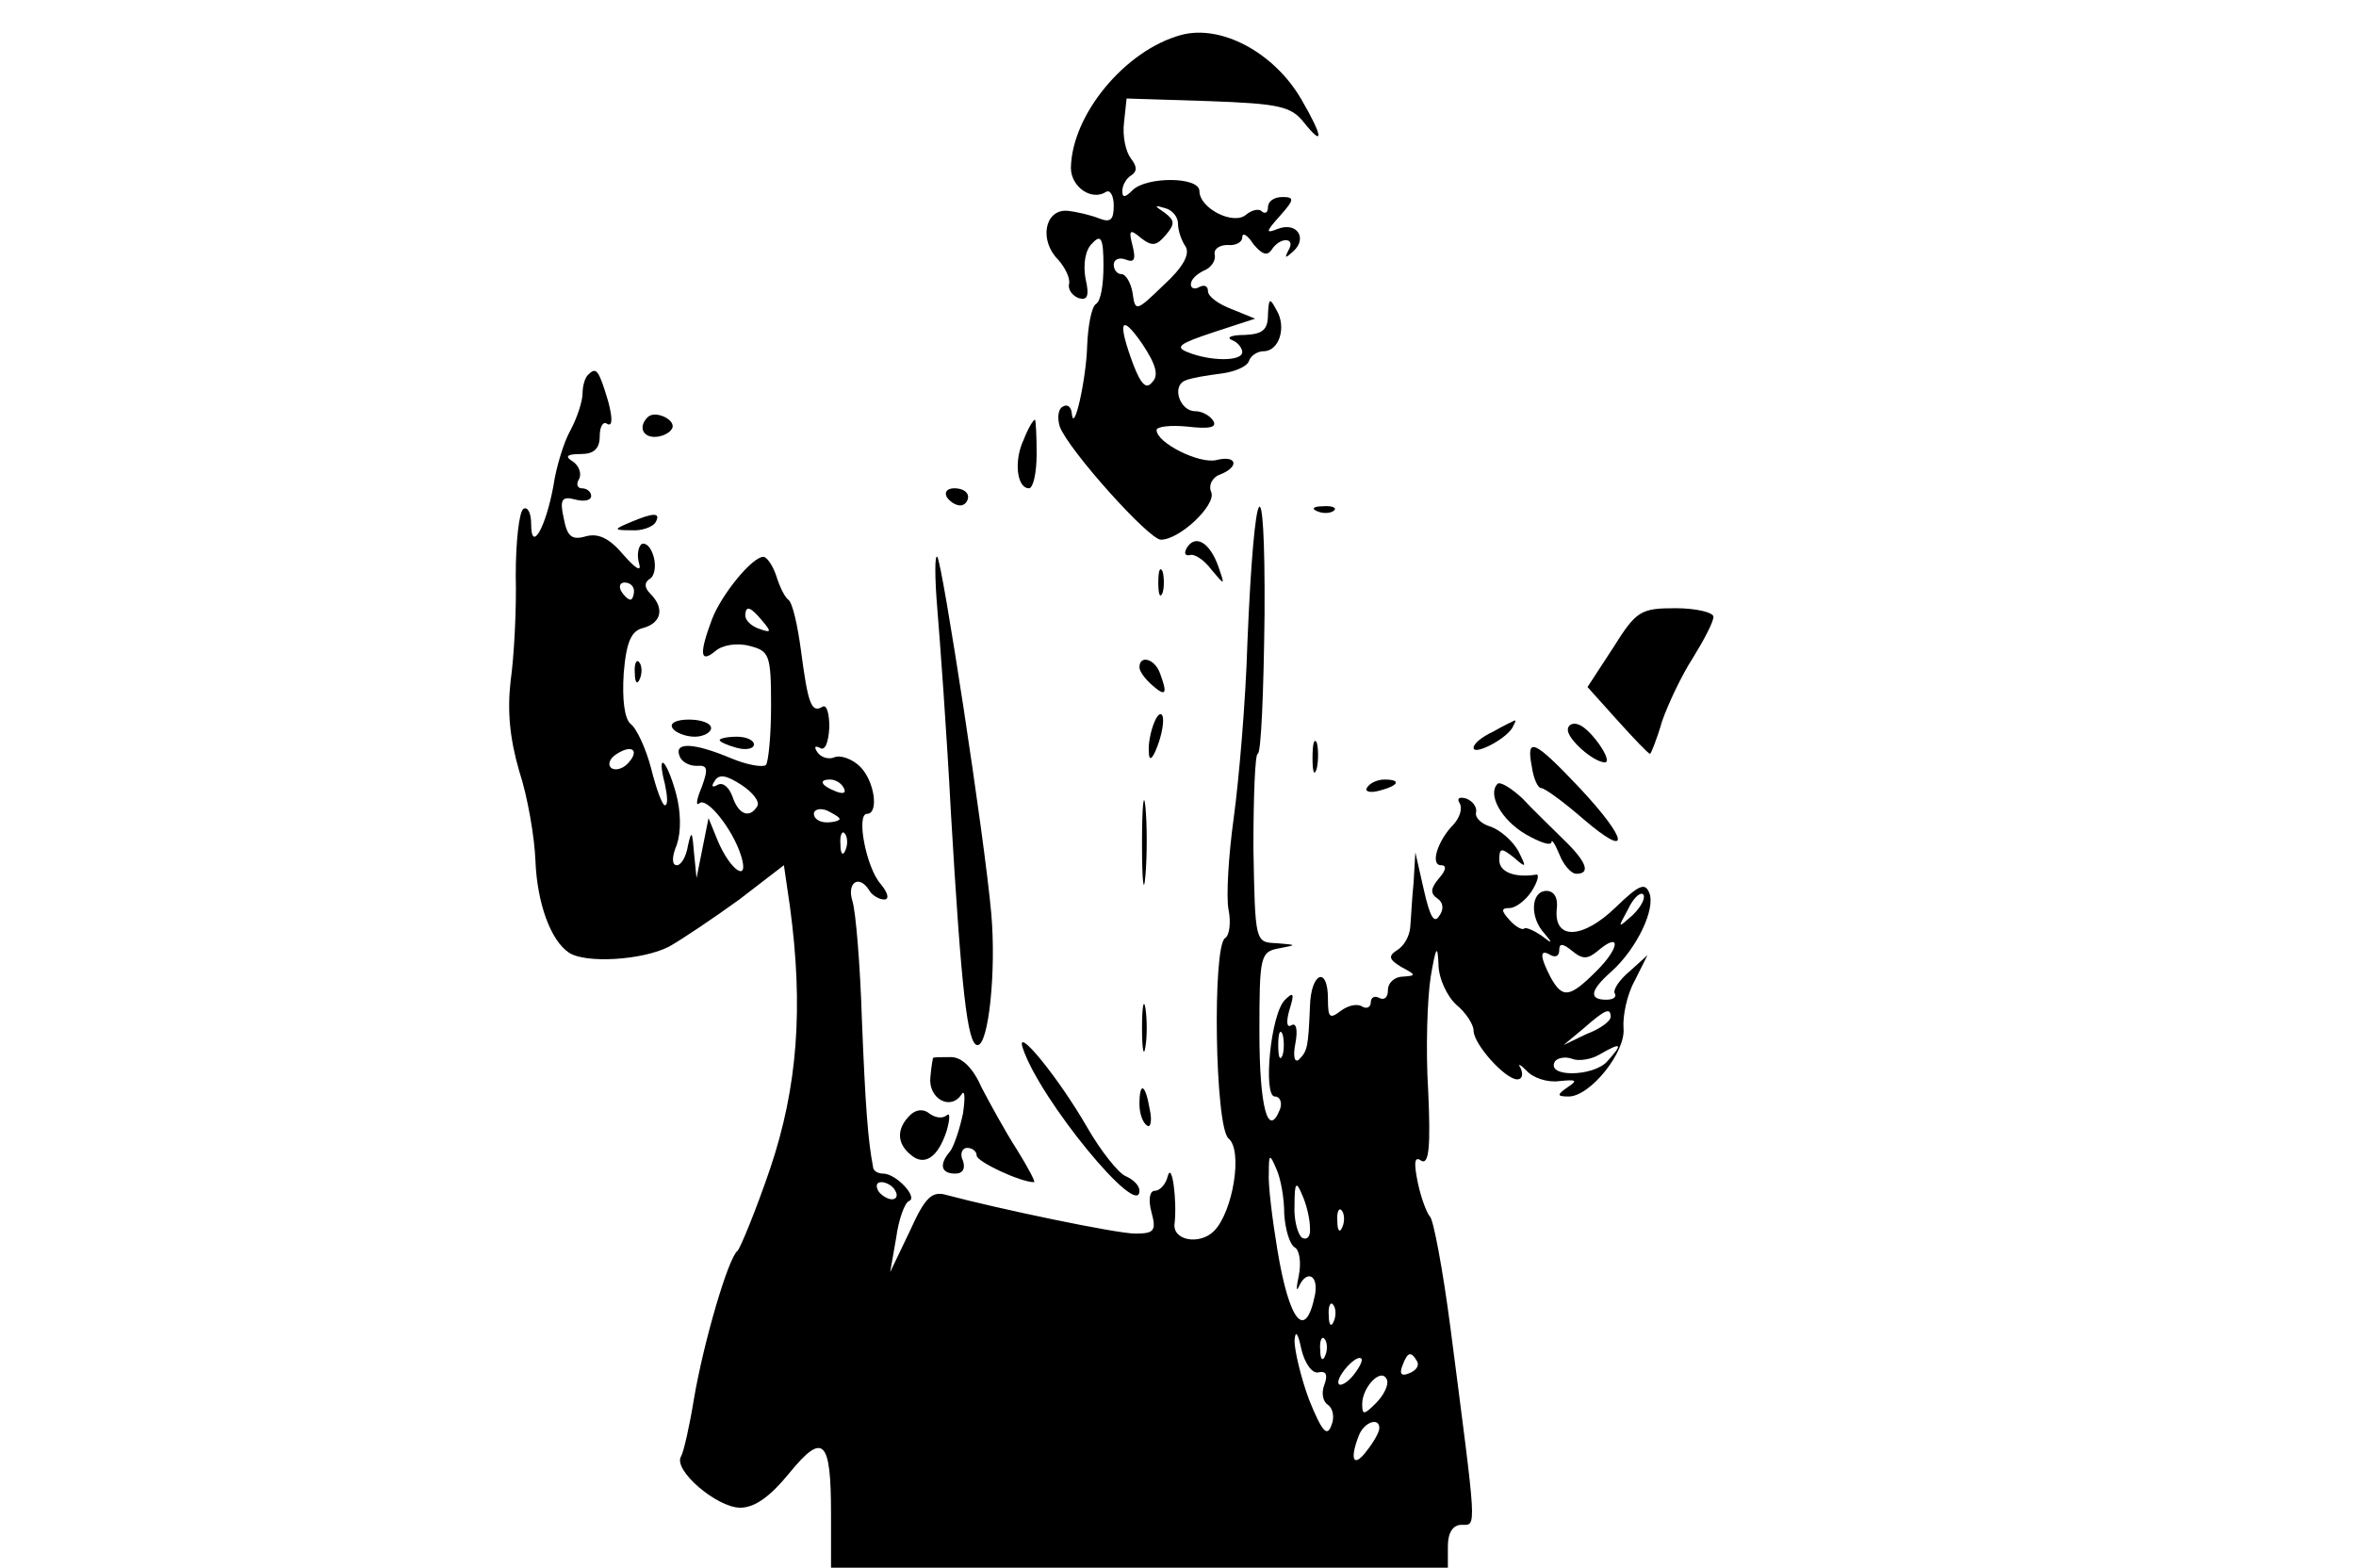 <?xml version="1.0" standalone="no"?>
<!DOCTYPE svg PUBLIC "-//W3C//DTD SVG 20010904//EN"
 "http://www.w3.org/TR/2001/REC-SVG-20010904/DTD/svg10.dtd">
<svg version="1.0" xmlns="http://www.w3.org/2000/svg"
 width="275pt" height="183pt" viewBox="0 0 275 183"
 preserveAspectRatio="xMidYMid meet">

<g transform="translate(0,183) scale(0.1,-0.1)"
fill="#000000" stroke="none">
<path d="M1378 1789 c-65 -18 -127 -93 -128 -155 0 -22 24 -39 41 -28 5 3 9
-5 9 -16 0 -17 -4 -20 -17 -15 -10 4 -27 8 -38 9 -26 1 -32 -35 -10 -57 8 -9
14 -21 13 -28 -2 -6 3 -14 11 -17 10 -3 13 2 8 23 -3 17 0 34 8 41 10 11 13 6
13 -26 0 -22 -3 -42 -9 -45 -5 -4 -9 -25 -10 -48 -1 -40 -16 -106 -18 -79 -1
7 -5 11 -11 7 -5 -3 -6 -13 -3 -23 10 -27 104 -132 118 -132 22 0 64 40 59 55
-4 8 1 18 10 21 23 9 20 23 -4 17 -20 -5 -70 20 -70 35 0 4 16 6 36 4 26 -3
35 -1 30 7 -4 6 -13 11 -21 11 -18 0 -28 30 -11 36 7 3 26 6 42 8 15 2 30 8
32 15 2 6 10 11 17 11 18 0 27 28 15 48 -8 15 -9 14 -10 -5 0 -18 -6 -23 -27
-24 -16 0 -22 -3 -15 -6 6 -2 12 -9 12 -14 0 -11 -37 -11 -64 0 -15 6 -9 10
30 23 l49 16 -27 11 c-16 6 -28 15 -28 21 0 6 -4 8 -10 5 -5 -3 -10 -2 -10 3
0 6 7 12 15 16 8 3 14 11 13 18 -2 7 5 12 15 12 9 -1 17 3 17 9 0 6 6 3 13 -8
10 -12 16 -14 21 -7 10 16 29 15 20 0 -5 -10 -4 -10 6 -1 16 15 4 34 -18 26
-15 -6 -15 -4 2 15 17 19 17 22 3 22 -10 0 -17 -5 -17 -12 0 -6 -3 -8 -7 -5
-3 4 -12 2 -19 -4 -15 -12 -54 8 -54 28 0 17 -62 17 -78 1 -9 -9 -12 -9 -12
-1 0 7 5 15 10 18 8 5 7 11 0 20 -6 8 -10 26 -8 42 l3 28 95 -3 c83 -3 97 -6
112 -25 24 -30 22 -16 -3 27 -32 55 -94 88 -141 75z m-3 -220 c0 -8 4 -20 9
-27 5 -9 -3 -24 -26 -45 -32 -31 -33 -31 -36 -9 -2 12 -8 22 -13 22 -5 0 -9 5
-9 11 0 6 6 9 14 6 10 -4 12 0 8 16 -5 19 -3 20 10 9 13 -10 18 -9 29 4 11 13
10 17 -2 26 -12 8 -12 9 1 5 8 -2 15 -10 15 -18z m-30 -185 c-7 -9 -13 -3 -22
20 -19 51 -15 61 10 25 16 -24 20 -37 12 -45z"/>
<path d="M687 1393 c-4 -3 -7 -13 -7 -22 0 -9 -6 -28 -14 -43 -8 -14 -17 -44
-20 -65 -9 -49 -26 -79 -26 -45 0 13 -4 21 -9 18 -5 -3 -9 -38 -9 -78 1 -40
-2 -95 -6 -123 -4 -35 -1 -67 10 -105 10 -30 18 -78 19 -105 2 -50 18 -93 39
-107 19 -13 86 -9 117 7 16 9 53 34 82 55 l52 40 7 -48 c16 -118 9 -211 -23
-306 -17 -50 -35 -93 -38 -96 -11 -8 -40 -108 -51 -173 -5 -31 -12 -62 -15
-67 -10 -16 42 -60 69 -60 17 0 35 13 57 40 40 49 49 40 49 -47 l0 -63 360 0
360 0 0 25 c0 16 6 25 16 25 18 0 18 -10 -13 230 -9 69 -20 127 -24 130 -3 3
-10 20 -14 39 -5 24 -4 32 4 26 9 -5 11 17 8 82 -3 48 -1 108 3 133 6 35 8 38
9 15 0 -17 10 -38 21 -48 11 -9 20 -23 20 -30 0 -16 37 -57 51 -57 6 0 7 6 4
13 -4 6 -1 5 7 -3 7 -8 24 -14 38 -12 20 2 22 1 10 -7 -13 -9 -13 -11 1 -11
25 0 67 52 64 80 -1 14 4 39 13 55 l15 30 -21 -19 c-12 -10 -20 -22 -17 -26 2
-4 -2 -7 -10 -7 -21 0 -19 11 6 33 29 26 52 73 44 92 -5 12 -12 9 -39 -17 -38
-37 -72 -39 -69 -3 2 14 -3 22 -12 22 -18 0 -20 -31 -2 -50 10 -12 9 -12 -4
-2 -9 6 -18 10 -20 8 -2 -2 -10 2 -17 10 -10 11 -10 14 0 14 7 0 19 9 26 20 7
11 9 20 5 19 -25 -4 -43 3 -43 17 0 14 2 15 17 3 15 -13 15 -12 5 8 -7 12 -21
24 -32 28 -11 3 -19 11 -17 17 1 6 -4 13 -12 16 -8 2 -11 0 -7 -6 3 -6 0 -16
-7 -24 -19 -19 -28 -48 -15 -48 7 0 6 -6 -3 -16 -9 -11 -10 -17 -1 -23 6 -4 8
-12 2 -20 -6 -10 -11 -1 -18 30 l-10 44 -2 -35 c-2 -19 -3 -43 -4 -53 -1 -10
-7 -21 -15 -26 -11 -7 -10 -11 5 -20 17 -9 17 -10 2 -11 -10 0 -18 -7 -18 -16
0 -8 -4 -12 -10 -9 -5 3 -10 1 -10 -5 0 -6 -5 -8 -10 -5 -6 4 -17 1 -25 -5
-13 -10 -15 -8 -15 14 0 39 -20 31 -21 -9 -2 -48 -3 -52 -13 -62 -5 -4 -7 4
-4 19 3 16 1 25 -5 21 -5 -3 -6 4 -2 18 6 19 5 22 -5 12 -17 -16 -26 -113 -12
-113 6 0 9 -7 6 -15 -14 -35 -24 3 -24 90 0 89 1 94 23 98 21 4 21 4 -3 6 -25
1 -25 1 -27 111 0 61 2 110 5 110 4 0 7 73 8 163 1 182 -12 162 -20 -33 -2
-69 -10 -161 -16 -205 -6 -43 -9 -92 -6 -107 3 -15 1 -30 -4 -33 -15 -9 -12
-221 4 -234 17 -14 5 -86 -17 -108 -17 -17 -49 -11 -46 9 3 26 -3 73 -8 55 -2
-9 -9 -17 -15 -17 -6 0 -8 -10 -4 -25 6 -22 3 -25 -19 -25 -22 0 -160 29 -220
45 -17 5 -25 -2 -43 -42 l-23 -48 7 40 c3 22 10 41 15 43 11 4 -15 32 -30 32
-6 0 -12 3 -12 8 -6 31 -9 72 -13 172 -2 63 -7 125 -11 138 -7 22 8 32 20 12
3 -5 11 -10 17 -10 6 0 5 7 -4 18 -17 19 -29 82 -16 82 14 0 9 38 -8 55 -9 9
-23 14 -30 11 -7 -3 -16 0 -20 6 -4 6 -3 8 3 5 6 -4 10 6 11 24 0 16 -3 27 -8
24 -13 -8 -17 4 -25 65 -4 30 -10 57 -15 60 -4 3 -10 15 -14 28 -4 12 -11 22
-15 22 -13 0 -49 -44 -60 -73 -15 -40 -14 -52 4 -37 8 7 25 10 40 6 23 -6 25
-10 25 -70 0 -34 -3 -65 -6 -69 -4 -3 -22 0 -41 8 -43 18 -66 19 -60 3 2 -7
11 -12 20 -12 13 1 14 -3 6 -25 -6 -14 -7 -22 -3 -19 8 9 39 -29 49 -61 10
-32 -12 -18 -27 17 l-11 27 -7 -35 -7 -35 -3 30 c-2 25 -3 26 -7 8 -2 -13 -8
-23 -13 -23 -6 0 -6 10 0 24 5 15 5 38 -1 60 -11 40 -23 50 -13 11 3 -14 4
-25 0 -25 -3 0 -10 19 -16 43 -6 23 -17 47 -24 52 -7 6 -10 28 -8 59 3 37 9
50 23 53 21 6 25 23 8 40 -7 7 -7 13 -1 17 6 3 8 15 5 26 -3 11 -9 17 -14 15
-4 -3 -6 -13 -3 -23 3 -10 -4 -6 -18 10 -16 19 -29 26 -44 22 -17 -5 -22 0
-26 21 -5 22 -2 26 13 22 11 -3 19 -1 19 4 0 5 -5 9 -11 9 -5 0 -7 5 -3 11 3
6 0 15 -7 20 -10 6 -8 9 9 9 15 0 22 6 22 21 0 11 4 18 9 14 6 -3 6 7 1 26
-11 37 -14 41 -23 32z m53 -253 c0 -5 -2 -10 -4 -10 -3 0 -8 5 -11 10 -3 6 -1
10 4 10 6 0 11 -4 11 -10z m150 -35 c11 -13 10 -14 -4 -9 -9 3 -16 10 -16 15
0 13 6 11 20 -6z m-158 -167 c-6 -6 -15 -8 -19 -4 -4 4 -1 11 7 16 19 12 27 3
12 -12z m152 -49 c-9 -15 -22 -10 -29 11 -4 11 -11 17 -17 14 -7 -4 -8 -2 -4
4 5 9 14 7 31 -4 14 -9 22 -20 19 -25z m101 21 c3 -6 -1 -7 -9 -4 -18 7 -21
14 -7 14 6 0 13 -4 16 -10z m-5 -36 c0 -2 -7 -4 -15 -4 -8 0 -15 4 -15 10 0 5
7 7 15 4 8 -4 15 -8 15 -10z m7 -36 c-3 -8 -6 -5 -6 6 -1 11 2 17 5 13 3 -3 4
-12 1 -19z m919 -76 c-18 -16 -18 -16 -6 6 6 13 14 21 18 18 3 -4 -2 -14 -12
-24z m-41 -42 c27 23 26 4 -1 -23 -32 -32 -40 -33 -54 -8 -13 25 -13 34 0 26
6 -3 10 -1 10 6 0 8 4 8 15 -1 12 -10 18 -10 30 0z m15 -77 c0 -5 -12 -14 -28
-20 l-27 -13 24 20 c25 22 31 24 31 13z m-383 -45 c-3 -7 -5 -2 -5 12 0 14 2
19 5 13 2 -7 2 -19 0 -25z m379 -7 c-16 -18 -72 -19 -61 0 3 4 12 6 20 3 7 -3
22 -1 32 5 26 15 28 13 9 -8z m-377 -178 c1 -17 6 -35 12 -39 6 -3 8 -18 5
-33 -3 -14 -3 -20 0 -13 9 20 23 14 19 -9 -11 -55 -30 -33 -44 52 -6 36 -11
77 -10 90 0 22 1 23 9 4 5 -11 9 -34 9 -52z m-454 27 c3 -5 2 -10 -4 -10 -5 0
-13 5 -16 10 -3 6 -2 10 4 10 5 0 13 -4 16 -10z m484 -43 c1 -10 -3 -15 -9
-12 -5 3 -10 21 -9 38 0 27 2 29 9 12 5 -11 9 -28 9 -38z m38 1 c-3 -8 -6 -5
-6 6 -1 11 2 17 5 13 3 -3 4 -12 1 -19z m-10 -110 c-3 -8 -6 -5 -6 6 -1 11 2
17 5 13 3 -3 4 -12 1 -19z m-18 -60 c9 2 11 -3 7 -14 -4 -10 -2 -20 4 -24 6
-4 8 -15 4 -24 -5 -14 -11 -7 -26 30 -10 27 -17 58 -17 69 1 13 4 9 8 -10 4
-17 13 -29 20 -27z m8 20 c-3 -8 -6 -5 -6 6 -1 11 2 17 5 13 3 -3 4 -12 1 -19z
m33 -23 c-7 -9 -15 -13 -17 -11 -6 6 20 36 26 30 2 -2 -2 -10 -9 -19z m74 16
c3 -5 -1 -11 -9 -14 -9 -4 -12 -1 -8 9 6 16 10 17 17 5z m-48 -49 c-14 -14
-16 -14 -16 -1 0 20 23 44 29 28 2 -6 -4 -18 -13 -27z m4 -29 c0 -5 -7 -17
-15 -27 -15 -20 -20 -10 -9 18 6 16 24 22 24 9z"/>
<path d="M756 1343 c-11 -11 -6 -23 8 -23 8 0 17 4 20 9 7 10 -19 23 -28 14z"/>
<path d="M1195 1317 c-12 -25 -8 -57 6 -57 5 0 9 18 9 40 0 22 -1 40 -2 40 -2
0 -8 -10 -13 -23z"/>
<path d="M1105 1250 c3 -5 10 -10 16 -10 5 0 9 5 9 10 0 6 -7 10 -16 10 -8 0
-12 -4 -9 -10z"/>
<path d="M1538 1233 c7 -3 16 -2 19 1 4 3 -2 6 -13 5 -11 0 -14 -3 -6 -6z"/>
<path d="M735 1220 c-19 -8 -19 -9 2 -9 12 -1 25 4 28 9 7 12 -2 12 -30 0z"/>
<path d="M1385 1190 c-3 -6 -2 -9 4 -8 5 2 17 -6 25 -17 16 -19 16 -19 8 4
-10 28 -27 38 -37 21z"/>
<path d="M1094 1120 c3 -36 11 -144 16 -240 12 -203 19 -270 31 -270 13 0 22
87 16 154 -8 90 -57 409 -63 416 -3 3 -3 -24 0 -60z"/>
<path d="M1352 1150 c0 -14 2 -19 5 -12 2 6 2 18 0 25 -3 6 -5 1 -5 -13z"/>
<path d="M1883 1074 l-30 -46 35 -39 c19 -21 36 -39 38 -39 1 0 8 17 14 38 7
20 23 54 36 74 13 21 24 42 24 48 0 5 -20 10 -44 10 -41 0 -46 -3 -73 -46z"/>
<path d="M741 1044 c0 -11 3 -14 6 -6 3 7 2 16 -1 19 -3 4 -6 -2 -5 -13z"/>
<path d="M1330 1051 c0 -5 7 -14 15 -21 16 -14 18 -10 9 14 -6 17 -24 22 -24
7z"/>
<path d="M1347 986 c-4 -10 -7 -25 -6 -34 0 -11 4 -9 10 7 5 13 8 29 6 35 -2
5 -6 2 -10 -8z"/>
<path d="M785 980 c3 -5 15 -10 26 -10 10 0 19 5 19 10 0 6 -12 10 -26 10 -14
0 -23 -4 -19 -10z"/>
<path d="M1743 976 c-13 -6 -23 -14 -23 -19 0 -9 36 9 45 23 3 6 5 9 3 9 -2
-1 -13 -6 -25 -13z"/>
<path d="M1830 978 c0 -11 29 -37 43 -38 11 0 -16 39 -30 44 -7 3 -13 0 -13
-6z"/>
<path d="M840 966 c0 -2 9 -6 20 -9 11 -3 20 -1 20 4 0 5 -9 9 -20 9 -11 0
-20 -2 -20 -4z"/>
<path d="M1532 945 c0 -16 2 -22 5 -12 2 9 2 23 0 30 -3 6 -5 -1 -5 -18z"/>
<path d="M1788 935 c2 -14 7 -25 11 -25 4 0 26 -16 49 -36 56 -48 53 -25 -4
36 -53 56 -63 61 -56 25z"/>
<path d="M1333 845 c0 -44 2 -61 4 -37 2 23 2 59 0 80 -2 20 -4 1 -4 -43z"/>
<path d="M1596 911 c-4 -5 3 -7 14 -4 23 6 26 13 6 13 -8 0 -17 -4 -20 -9z"/>
<path d="M1748 915 c-12 -12 4 -42 33 -59 16 -9 29 -14 30 -9 0 4 4 -2 9 -14
5 -13 14 -23 20 -23 17 0 12 14 -15 40 -14 14 -36 35 -48 48 -13 12 -26 20
-29 17z"/>
<path d="M1333 630 c0 -25 2 -35 4 -22 2 12 2 32 0 45 -2 12 -4 2 -4 -23z"/>
<path d="M1194 606 c20 -60 136 -201 136 -166 0 6 -7 13 -16 17 -8 3 -29 29
-45 57 -34 59 -85 121 -75 92z"/>
<path d="M1089 595 c0 0 -2 -10 -3 -22 -3 -25 23 -40 36 -21 4 7 5 -2 2 -22
-4 -19 -11 -39 -15 -44 -13 -15 -11 -26 6 -26 9 0 12 6 9 15 -4 8 -1 15 5 15
6 0 11 -4 11 -9 0 -7 51 -31 67 -31 2 0 -7 17 -20 38 -13 20 -31 53 -41 72
-10 23 -23 36 -36 36 -11 0 -20 0 -21 -1z"/>
<path d="M1330 541 c0 -11 4 -22 9 -25 4 -3 6 6 3 19 -5 30 -12 33 -12 6z"/>
<path d="M1062 528 c-16 -16 -15 -33 1 -46 16 -14 32 -3 42 28 4 14 4 22 0 18
-5 -4 -13 -3 -20 2 -7 6 -16 5 -23 -2z"/>
</g>
</svg>

